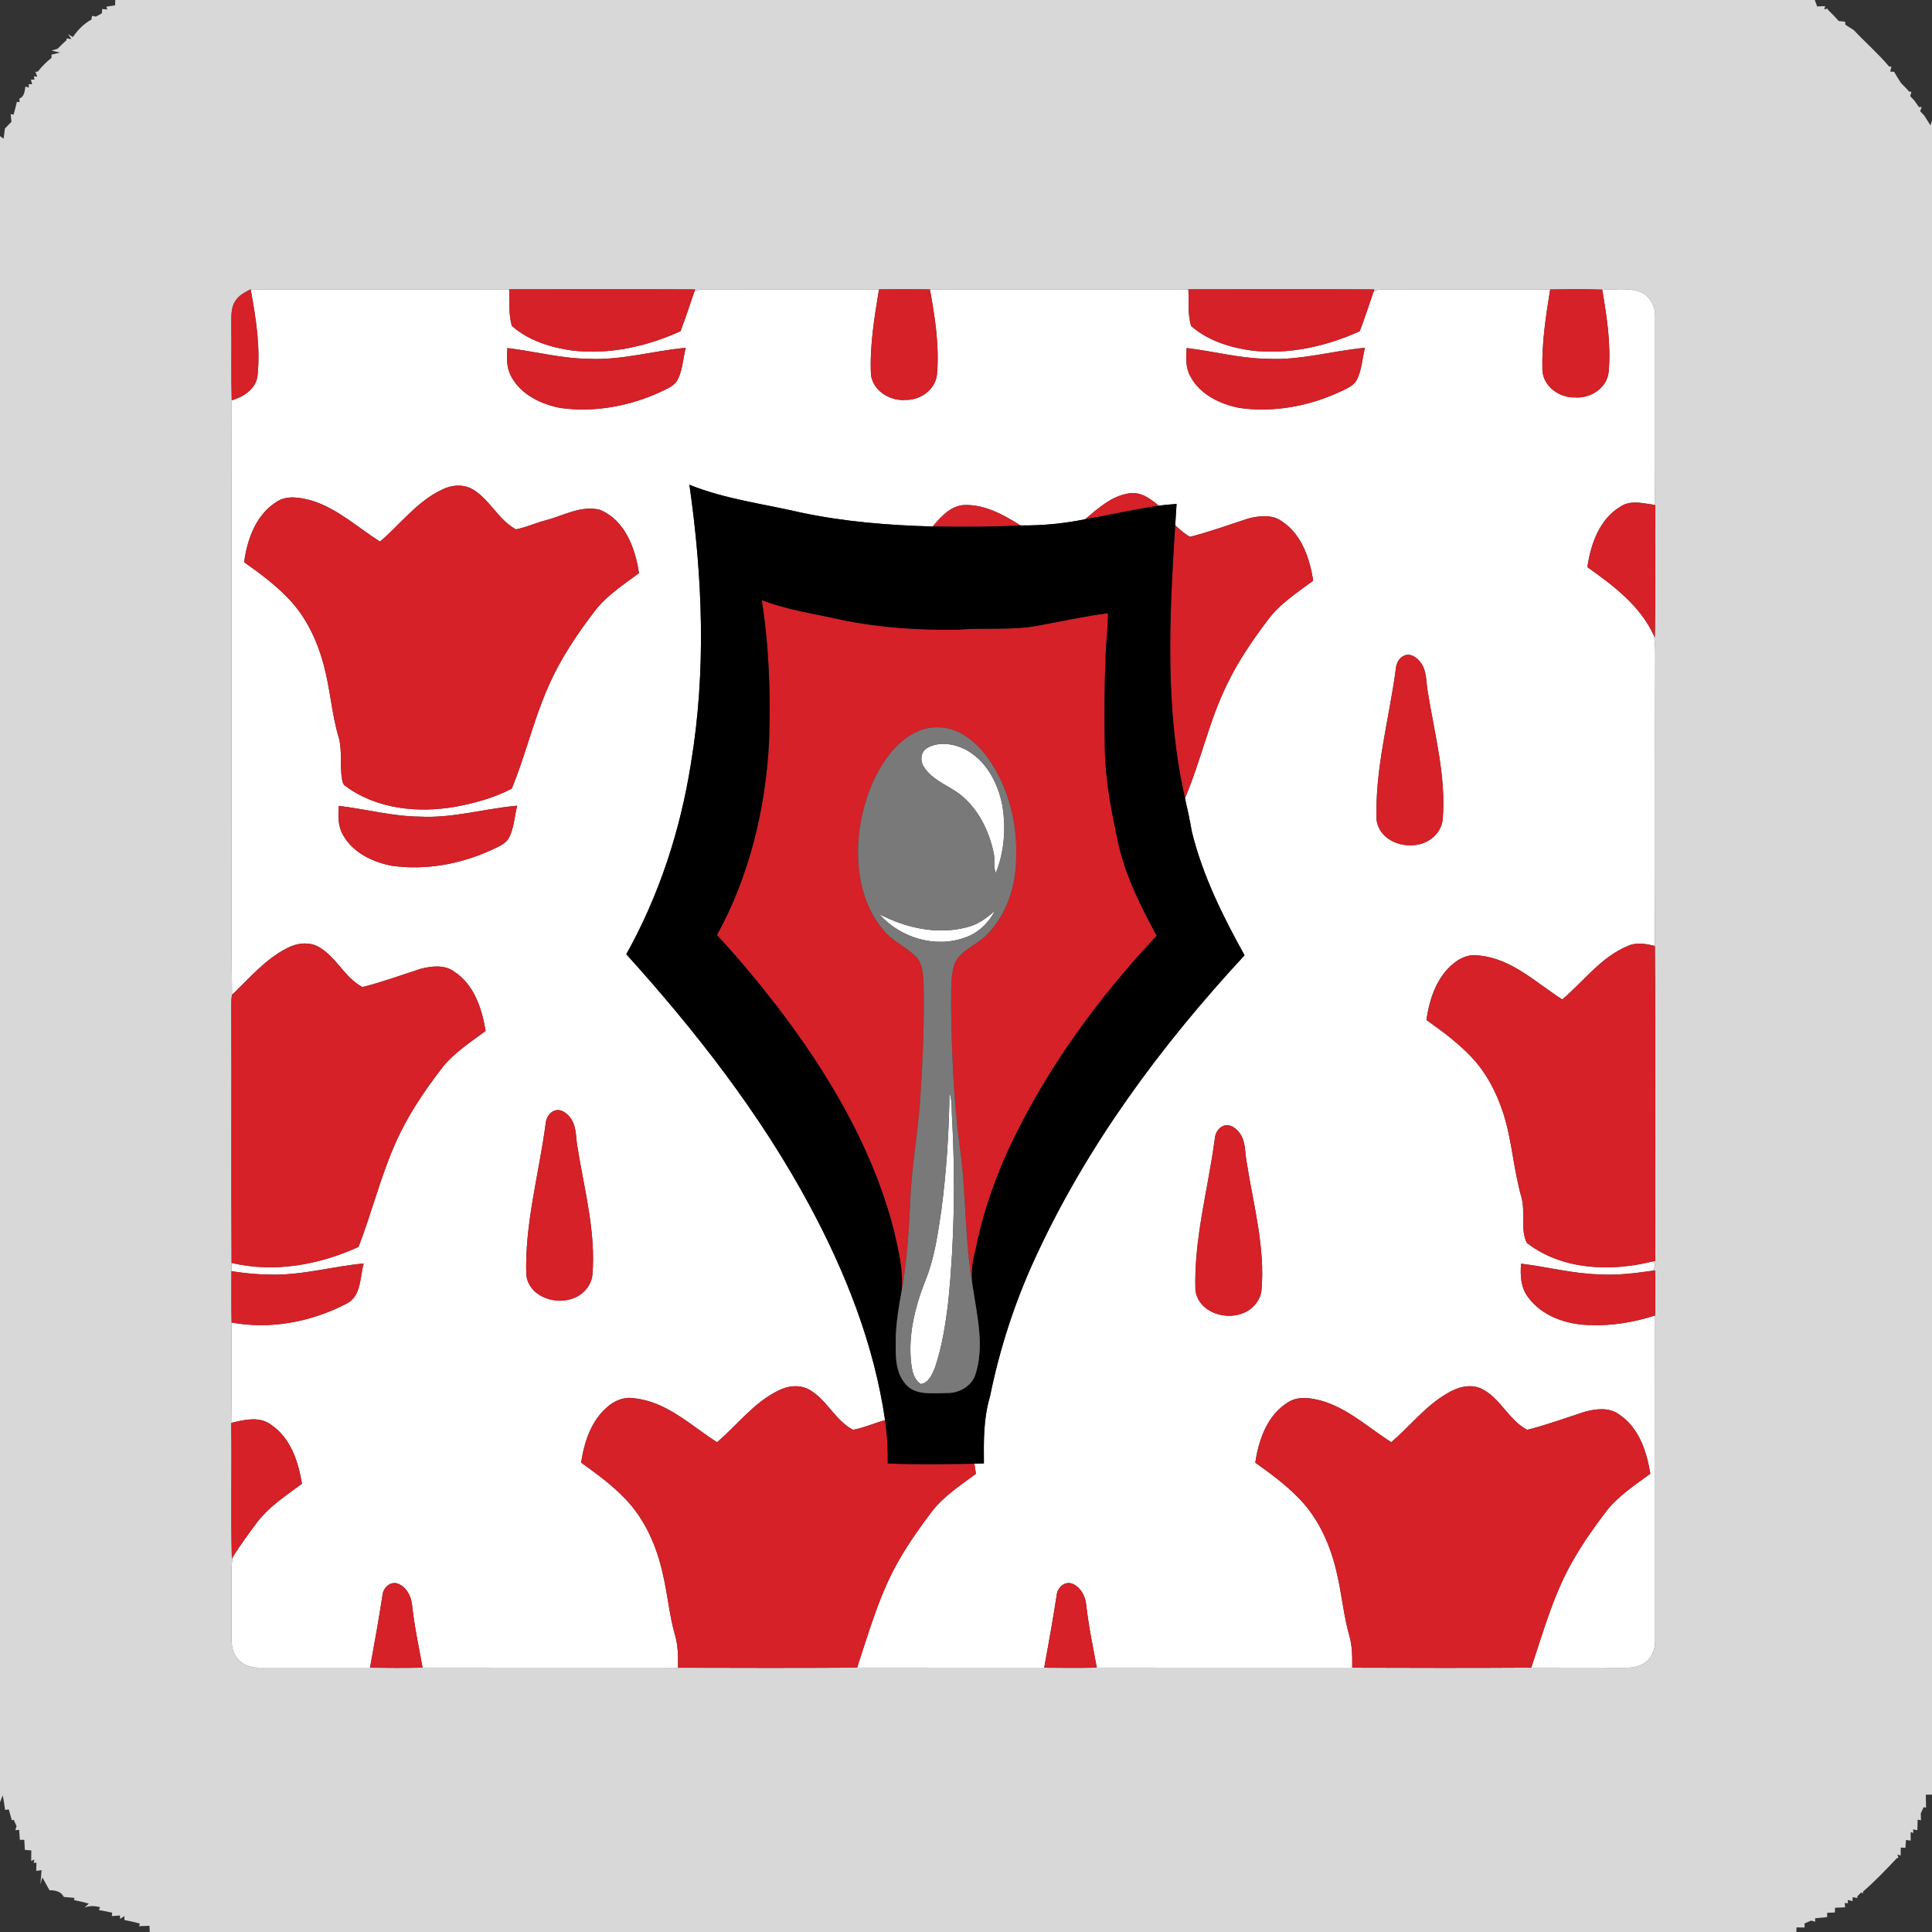 <?xml version="1.0" encoding="UTF-8" ?>
<!DOCTYPE svg PUBLIC "-//W3C//DTD SVG 1.1//EN" "http://www.w3.org/Graphics/SVG/1.1/DTD/svg11.dtd">
<svg width="768pt" height="768pt" viewBox="0 0 768 768" version="1.1" xmlns="http://www.w3.org/2000/svg">
<rect x="0" y="0" width="768" height="768" fill="#333333" stroke="none"/>
<g id="#d8d8d8ff">
<path fill="#d8d8d8" opacity="1.00" d=" M 0.00 0.00 L 0.06 0.00 C 0.05 0.02 0.02 0.05 0.00 0.06 L 0.00 0.00 Z" />
<path fill="#d8d8d8" opacity="1.00" d=" M 45.82 0.00 L 721.40 0.00 C 721.59 0.52 721.99 1.57 722.18 2.10 L 722.30 2.56 C 723.11 2.53 724.73 2.47 725.54 2.43 L 725.15 3.73 L 726.48 3.42 L 726.73 3.99 C 728.19 5.39 729.62 6.85 730.96 8.38 C 731.58 8.44 732.82 8.55 733.44 8.61 C 733.47 8.91 733.54 9.53 733.57 9.84 C 734.68 10.54 735.81 11.26 736.92 11.98 C 741.53 16.88 746.64 21.31 750.97 26.47 L 751.85 26.44 C 751.74 26.95 751.52 27.97 751.41 28.48 C 751.79 28.49 752.55 28.52 752.93 28.53 C 753.80 30.07 754.73 31.57 755.72 33.05 C 756.83 34.15 757.93 35.29 758.99 36.46 L 759.84 36.47 C 759.72 36.91 759.46 37.79 759.33 38.22 C 759.74 38.65 760.56 39.52 760.97 39.95 C 761.58 40.83 762.20 41.71 762.83 42.59 L 763.90 42.50 C 763.75 42.93 763.45 43.79 763.30 44.22 C 763.70 44.64 764.49 45.48 764.89 45.90 C 765.72 47.21 766.55 48.52 767.39 49.84 L 768.00 47.86 L 768.00 713.37 L 765.54 713.44 C 765.56 715.15 765.59 716.86 765.63 718.58 C 765.39 718.53 764.91 718.43 764.68 718.38 C 764.39 718.99 763.83 720.21 763.54 720.82 C 763.56 721.52 763.59 722.91 763.61 723.60 L 762.29 723.33 C 762.24 724.72 762.21 726.13 762.18 727.54 C 761.75 727.46 760.88 727.30 760.45 727.22 L 760.63 728.60 L 759.50 728.31 C 759.51 729.14 759.53 730.82 759.54 731.66 C 759.07 731.61 758.13 731.49 757.66 731.43 C 757.60 732.21 757.48 733.77 757.42 734.55 C 756.96 734.52 756.04 734.46 755.58 734.43 C 755.57 735.23 755.55 736.84 755.54 737.64 L 754.27 737.16 L 754.63 738.48 L 753.98 738.70 C 749.68 743.27 745.33 747.81 740.59 751.93 L 740.55 752.67 L 739.81 752.29 C 739.43 752.68 738.69 753.44 738.31 753.83 L 738.33 754.50 C 737.86 754.41 736.91 754.23 736.44 754.14 L 736.41 755.70 C 735.93 755.59 734.98 755.37 734.50 755.26 L 734.60 756.58 L 733.30 756.47 C 733.34 756.90 733.42 757.75 733.46 758.18 C 732.11 758.23 730.78 758.29 729.45 758.37 C 729.44 758.84 729.42 759.77 729.41 760.24 C 728.64 760.28 727.10 760.34 726.33 760.37 C 726.32 760.80 726.31 761.66 726.30 762.08 C 724.69 762.22 723.11 762.38 721.52 762.54 L 721.58 763.88 C 721.16 763.77 720.32 763.57 719.91 763.47 C 719.27 763.75 717.99 764.32 717.35 764.60 C 717.34 765.00 717.34 765.81 717.33 766.22 C 716.54 766.21 714.94 766.18 714.15 766.17 L 714.08 768.00 L 59.52 768.00 L 59.41 765.54 C 58.37 765.57 56.30 765.64 55.26 765.68 C 55.34 765.42 55.51 764.89 55.59 764.63 C 53.55 764.12 51.52 763.61 49.45 763.22 L 49.47 761.67 C 49.04 761.95 48.17 762.51 47.73 762.79 C 47.72 762.45 47.70 761.78 47.68 761.44 C 46.87 761.50 45.23 761.62 44.42 761.68 L 44.62 760.33 C 42.87 759.94 41.11 759.58 39.33 759.29 L 39.77 758.15 C 37.73 757.59 35.59 757.48 33.60 758.28 C 34.03 757.89 34.89 757.10 35.32 756.71 C 33.34 756.17 31.36 755.69 29.36 755.29 L 29.65 754.45 C 28.23 754.31 26.81 754.20 25.38 754.07 C 24.23 751.83 22.00 751.40 19.69 751.40 C 18.71 749.71 17.76 747.96 16.84 746.27 C 16.65 746.96 16.25 748.35 16.06 749.05 C 16.21 747.17 16.36 745.30 16.52 743.43 C 15.99 743.50 14.93 743.64 14.40 743.71 C 14.42 742.88 14.47 741.24 14.49 740.42 L 13.42 740.55 L 13.64 739.17 L 12.40 739.76 C 12.42 738.36 12.43 736.97 12.45 735.59 C 11.80 735.53 10.51 735.41 9.87 735.35 C 9.80 734.01 9.73 732.68 9.66 731.37 C 9.22 731.36 8.34 731.36 7.89 731.36 C 7.80 730.03 7.71 728.71 7.62 727.40 L 6.09 727.53 C 6.21 727.13 6.46 726.31 6.58 725.90 C 6.30 725.27 5.72 724.02 5.44 723.39 L 4.69 723.57 C 4.31 722.12 3.89 720.68 3.48 719.26 L 2.03 719.48 C 1.76 717.54 1.46 715.59 1.10 713.69 L 0.00 716.40 L 0.00 54.10 L 1.44 55.13 C 1.62 53.79 1.79 52.44 1.95 51.09 C 2.82 50.20 3.69 49.30 4.56 48.40 C 4.48 47.63 4.33 46.09 4.25 45.33 L 5.40 45.60 C 5.85 43.88 6.32 42.17 6.73 40.44 C 6.99 40.49 7.51 40.58 7.77 40.63 C 7.76 40.27 7.72 39.54 7.70 39.18 C 9.74 38.39 9.78 36.26 10.09 34.42 C 10.44 34.52 11.14 34.71 11.49 34.80 L 11.39 33.43 L 12.79 33.50 L 12.27 31.68 C 12.64 31.66 13.37 31.62 13.74 31.60 L 13.44 30.34 L 14.81 30.47 C 14.62 29.99 14.25 29.01 14.07 28.53 L 15.02 28.47 C 16.62 26.44 18.45 24.60 20.48 23.00 L 20.48 21.71 L 23.84 20.92 C 23.01 20.71 21.34 20.29 20.50 20.08 C 21.10 19.90 22.30 19.56 22.90 19.39 C 24.04 18.21 25.21 17.07 26.42 15.98 L 26.50 15.26 L 28.38 15.56 C 28.05 15.06 27.40 14.08 27.07 13.58 C 27.54 13.87 28.48 14.45 28.95 14.74 C 30.92 11.95 33.29 9.39 36.35 7.79 C 36.41 7.42 36.52 6.68 36.58 6.30 C 36.97 6.38 37.73 6.53 38.12 6.60 C 38.71 6.28 39.90 5.63 40.49 5.30 C 40.52 4.87 40.59 4.01 40.62 3.58 C 41.12 3.63 42.13 3.73 42.64 3.78 L 42.29 2.65 C 43.45 2.47 44.61 2.29 45.76 2.11 C 45.78 1.58 45.80 0.53 45.82 0.00 M 99.66 115.15 L 99.86 116.21 L 99.63 114.99 C 97.42 116.21 94.94 117.35 93.59 119.61 C 91.67 122.34 92.04 125.84 91.97 129.00 C 92.10 139.04 91.85 149.09 92.12 159.13 C 92.00 212.08 92.10 265.03 92.06 317.98 C 92.19 343.80 91.82 369.63 92.25 395.44 C 91.90 396.93 92.00 398.48 91.96 400.00 C 92.09 434.01 91.88 468.02 92.07 502.03 C 92.05 503.12 92.03 504.22 92.01 505.32 C 92.03 512.12 91.92 518.92 92.08 525.72 C 92.10 538.99 91.95 552.27 92.16 565.54 L 93.56 565.23 C 93.15 565.35 92.34 565.58 91.93 565.70 C 92.20 583.64 91.74 601.59 92.16 619.52 L 92.74 618.60 C 91.97 620.96 92.06 623.49 92.02 625.95 C 92.06 633.63 92.11 641.30 92.02 648.98 C 92.06 651.86 91.87 654.95 93.30 657.58 C 94.99 661.21 99.15 663.02 102.99 662.94 C 117.69 662.95 132.39 662.93 147.09 662.94 C 154.06 663.03 161.02 663.06 167.99 662.92 C 201.84 662.97 235.68 662.90 269.53 662.95 C 293.26 663.02 316.98 663.07 340.71 662.92 C 365.50 662.94 390.30 662.92 415.09 662.94 C 422.06 663.02 429.02 663.05 435.99 662.92 C 469.84 662.96 503.68 662.92 537.53 662.94 C 561.26 663.02 584.99 663.07 608.71 662.92 C 620.79 662.98 632.88 662.87 644.96 662.99 C 647.79 662.99 650.80 662.91 653.27 661.32 C 656.50 659.49 658.04 655.63 657.94 652.04 C 657.91 609.01 657.97 565.97 657.92 522.94 C 658.07 516.96 657.97 510.98 658.00 505.01 L 656.99 505.13 C 657.64 503.80 658.74 502.16 656.64 501.51 C 656.99 501.44 657.67 501.28 658.02 501.21 C 657.88 459.49 658.22 417.77 657.84 376.05 C 658.08 337.38 657.82 298.69 657.97 260.02 C 657.94 257.49 658.00 254.93 657.36 252.47 L 657.79 253.35 C 658.29 235.86 657.82 218.34 658.04 200.84 C 657.61 200.75 656.75 200.57 656.32 200.48 L 657.89 200.70 C 658.01 175.79 657.89 150.88 657.94 125.97 C 658.13 121.57 655.54 117.01 651.19 115.70 C 646.54 114.45 641.65 115.22 636.91 115.13 C 630.02 114.90 623.12 114.97 616.22 115.07 C 594.47 115.03 572.71 115.12 550.96 115.02 C 549.28 115.14 547.33 114.85 545.97 116.06 L 546.33 115.05 C 521.68 114.94 497.04 115.01 472.40 115.02 C 438.15 115.11 403.90 115.06 369.65 115.04 C 362.91 114.98 356.16 114.97 349.42 115.04 C 326.62 115.07 303.81 115.11 281.01 115.02 C 279.32 115.13 277.38 114.87 275.98 116.02 L 276.33 115.05 C 251.68 114.94 227.04 115.01 202.40 115.02 C 168.15 115.18 133.91 114.93 99.66 115.15 Z" />
</g>
<g id="#ffffffff">
<path fill="#ffffff" opacity="1.00" d=" M 99.66 115.15 C 133.91 114.93 168.15 115.18 202.40 115.02 C 202.67 119.87 202.04 124.90 203.51 129.60 C 210.22 135.47 219.21 138.26 227.94 139.40 C 242.52 140.99 257.27 137.69 270.52 131.65 C 272.49 126.50 274.20 121.25 275.98 116.02 C 277.38 114.87 279.32 115.13 281.01 115.02 C 303.81 115.11 326.62 115.07 349.42 115.04 C 347.58 126.24 345.68 137.56 346.22 148.94 C 347.03 155.41 353.85 159.53 360.04 158.97 C 365.83 159.14 371.77 154.92 372.45 148.97 C 373.47 137.59 371.71 126.21 369.65 115.04 C 403.90 115.06 438.15 115.11 472.40 115.02 C 472.67 119.87 472.03 124.91 473.51 129.61 C 480.24 135.48 489.24 138.28 497.99 139.40 C 512.55 140.98 527.27 137.68 540.51 131.66 C 542.49 126.52 544.19 121.27 545.97 116.06 C 547.33 114.85 549.28 115.14 550.96 115.02 C 572.71 115.12 594.47 115.03 616.22 115.07 C 614.50 125.65 612.86 136.31 613.13 147.06 C 613.38 153.51 619.82 158.19 625.99 157.97 C 632.09 158.53 638.72 154.35 639.45 147.99 C 640.47 136.97 638.75 125.96 636.91 115.13 C 641.65 115.22 646.54 114.45 651.19 115.70 C 655.54 117.01 658.13 121.57 657.94 125.97 C 657.89 150.88 658.01 175.79 657.89 200.70 L 656.32 200.48 C 652.38 199.88 647.97 198.94 644.38 201.24 C 635.89 206.18 632.33 216.22 631.01 225.45 C 641.27 232.73 651.95 240.72 657.36 252.47 C 658.00 254.93 657.94 257.49 657.97 260.02 C 657.82 298.69 658.08 337.38 657.84 376.05 C 654.37 375.18 650.58 374.47 647.18 376.00 C 636.50 380.36 629.59 390.04 621.04 397.30 C 610.56 390.65 600.92 381.06 587.97 379.84 C 583.02 378.95 578.45 381.85 575.27 385.38 C 570.30 390.89 568.07 398.26 567.02 405.46 C 573.31 409.91 579.56 414.52 584.86 420.14 C 590.86 426.40 594.88 434.29 597.56 442.47 C 601.09 453.39 601.63 464.97 604.82 475.97 C 606.43 481.86 604.27 488.51 606.92 494.05 C 620.85 504.87 640.09 505.59 656.64 501.51 C 658.74 502.16 657.64 503.80 656.99 505.13 C 650.03 506.11 643.03 507.02 635.99 506.60 C 625.41 506.35 615.12 503.61 604.65 502.33 C 604.29 506.85 604.49 511.73 607.33 515.51 C 612.88 523.22 622.80 526.60 632.02 526.72 C 640.81 527.13 649.56 525.58 657.92 522.94 C 657.97 565.97 657.91 609.01 657.94 652.04 C 658.04 655.63 656.50 659.49 653.27 661.32 C 650.80 662.91 647.79 662.99 644.96 662.99 C 632.88 662.87 620.79 662.98 608.71 662.92 C 613.67 647.98 617.92 632.59 626.07 618.97 C 629.82 612.55 634.15 606.48 638.66 600.58 C 643.40 594.54 649.94 590.34 656.03 585.82 C 654.61 576.99 651.46 567.42 643.62 562.27 C 639.69 559.35 634.45 560.01 630.02 561.18 C 622.41 563.67 614.85 566.41 607.10 568.39 C 599.67 564.50 596.43 555.66 588.84 551.99 C 584.29 549.93 579.11 551.50 575.09 554.01 C 566.55 558.98 560.48 566.98 553.04 573.30 C 543.90 567.49 535.67 559.69 525.01 556.74 C 520.67 555.62 515.60 554.89 511.69 557.65 C 503.67 562.77 500.32 572.45 499.00 581.44 C 505.09 585.77 511.16 590.22 516.36 595.62 C 524.43 603.87 529.15 614.85 531.56 626.01 C 533.45 634.08 534.12 642.41 536.43 650.38 C 537.60 654.46 537.56 658.74 537.53 662.94 C 503.68 662.92 469.84 662.96 435.99 662.92 C 434.48 654.61 432.70 646.34 431.79 637.94 C 431.44 634.35 429.38 630.50 425.75 629.39 C 422.92 628.70 420.31 631.26 420.07 633.97 C 418.59 643.66 416.84 653.30 415.09 662.94 C 390.30 662.92 365.50 662.94 340.71 662.92 C 345.68 647.98 349.92 632.59 358.07 618.97 C 361.69 612.75 365.89 606.88 370.22 601.14 C 374.97 594.83 381.72 590.52 387.96 585.86 C 387.74 584.51 387.53 583.17 387.32 581.84 C 388.27 581.81 390.17 581.76 391.12 581.73 C 391.03 572.87 390.92 563.86 393.50 555.29 C 397.34 536.34 403.31 517.82 411.42 500.26 C 431.87 455.60 461.46 415.66 494.73 379.74 C 486.09 364.22 478.11 348.08 473.81 330.75 C 473.02 326.23 472.07 321.75 471.05 317.29 C 477.40 302.43 480.65 286.38 487.86 271.85 C 492.17 262.88 497.82 254.64 503.79 246.70 C 508.59 240.09 515.57 235.62 522.03 230.81 C 520.61 221.99 517.47 212.43 509.64 207.28 C 505.72 204.36 500.50 205.01 496.07 206.16 C 488.44 208.65 480.86 211.42 473.08 213.39 C 470.84 212.23 469.02 210.46 467.16 208.80 C 467.33 205.97 467.51 203.14 467.71 200.32 C 465.34 200.51 462.98 200.69 460.64 201.03 C 457.37 198.28 453.53 195.40 448.97 196.10 C 441.98 197.04 436.54 202.06 431.33 206.41 C 422.90 208.14 414.29 208.95 405.68 208.87 C 398.82 204.59 391.28 200.32 382.91 200.78 C 377.67 201.26 373.95 205.51 370.77 209.29 C 353.22 208.82 335.63 207.39 318.42 203.76 C 303.58 200.29 288.27 198.44 274.05 192.70 C 279.29 229.26 280.77 266.66 274.70 303.22 C 270.53 329.79 262.11 355.81 248.96 379.32 C 276.62 409.95 302.23 442.77 321.83 479.21 C 336.15 505.84 347.47 534.47 351.83 564.52 C 347.56 565.71 343.46 567.56 339.09 568.38 C 331.88 564.59 328.63 556.20 321.49 552.30 C 317.62 550.24 312.86 550.90 309.12 552.92 C 299.54 557.68 293.05 566.49 285.04 573.30 C 274.58 566.66 264.96 557.10 252.04 555.84 C 248.14 555.16 244.29 556.74 241.41 559.32 C 234.95 564.80 232.24 573.31 231.00 581.42 C 237.10 585.78 243.20 590.24 248.42 595.67 C 256.46 603.93 261.17 614.91 263.57 626.06 C 265.45 634.12 266.12 642.43 268.44 650.39 C 269.60 654.47 269.56 658.74 269.53 662.95 C 235.68 662.90 201.84 662.97 167.99 662.92 C 166.48 654.61 164.70 646.34 163.79 637.94 C 163.44 634.34 161.37 630.49 157.73 629.39 C 154.90 628.71 152.30 631.29 152.06 634.01 C 150.59 643.68 148.83 653.31 147.09 662.94 C 132.39 662.93 117.69 662.95 102.99 662.94 C 99.15 663.02 94.99 661.21 93.30 657.58 C 91.87 654.95 92.06 651.86 92.02 648.98 C 92.11 641.30 92.06 633.63 92.02 625.95 C 92.06 623.49 91.97 620.96 92.74 618.60 C 95.54 614.16 98.65 609.92 101.78 605.71 C 106.58 599.09 113.57 594.62 120.03 589.81 C 118.60 580.96 115.45 571.38 107.57 566.24 C 103.50 563.21 98.14 564.18 93.56 565.23 L 92.16 565.54 C 91.95 552.27 92.10 538.99 92.08 525.72 C 107.67 528.61 124.02 525.42 137.97 518.11 C 143.67 515.08 143.05 507.63 144.56 502.26 C 131.99 503.42 119.67 507.11 106.96 506.66 C 101.94 506.61 96.95 506.08 92.01 505.32 C 92.03 504.22 92.05 503.12 92.07 502.03 C 108.99 506.06 126.89 502.82 142.52 495.66 C 147.63 482.42 151.09 468.58 156.70 455.53 C 161.58 444.14 168.53 433.78 176.11 424.02 C 180.81 418.29 187.12 414.20 193.03 409.83 C 191.62 400.98 188.45 391.39 180.58 386.25 C 176.70 383.37 171.52 384.01 167.12 385.15 C 159.48 387.65 151.88 390.40 144.10 392.38 C 136.92 388.61 133.66 380.28 126.59 376.36 C 122.71 374.24 117.88 374.88 114.10 376.92 C 105.45 381.28 99.15 388.87 92.25 395.44 C 91.82 369.63 92.19 343.80 92.06 317.98 C 92.10 265.03 92.00 212.08 92.12 159.13 C 96.70 157.78 101.47 154.83 102.32 149.74 C 103.57 138.52 101.86 127.24 99.86 116.21 L 99.66 115.15 M 201.72 138.35 C 201.38 142.17 201.29 146.24 203.25 149.69 C 207.10 156.91 215.17 160.74 222.91 162.19 C 236.41 164.04 250.31 161.46 262.63 155.76 C 265.23 154.50 268.33 153.38 269.58 150.53 C 271.37 146.68 271.54 142.35 272.58 138.28 C 259.69 139.41 247.05 143.30 234.02 142.63 C 223.11 142.53 212.50 139.66 201.72 138.35 M 471.72 138.35 C 471.38 142.16 471.28 146.22 473.23 149.66 C 477.04 156.84 485.03 160.67 492.71 162.16 C 506.28 164.07 520.25 161.49 532.63 155.76 C 535.23 154.50 538.31 153.38 539.58 150.54 C 541.37 146.69 541.55 142.35 542.58 138.27 C 529.68 139.43 517.04 143.30 504.01 142.63 C 493.10 142.53 482.50 139.65 471.72 138.35 M 175.81 194.59 C 165.85 199.23 159.25 208.35 151.04 215.29 C 142.16 209.66 134.18 202.18 123.96 199.00 C 119.36 197.75 113.92 196.67 109.73 199.63 C 101.71 204.75 98.24 214.46 97.05 223.49 C 103.15 227.78 109.18 232.26 114.38 237.64 C 121.56 244.97 126.09 254.53 128.69 264.36 C 131.29 273.85 131.82 283.78 134.66 293.21 C 136.08 298.39 135.10 303.83 135.87 309.10 C 136.08 310.35 136.20 311.86 137.45 312.55 C 149.82 321.66 166.18 323.27 180.95 320.71 C 188.68 319.25 196.46 317.19 203.42 313.48 C 208.88 300.38 212.02 286.40 217.76 273.39 C 222.73 261.85 229.81 251.36 237.53 241.50 C 242.20 236.04 248.30 232.09 254.01 227.82 C 252.55 217.92 248.39 206.66 238.39 202.63 C 230.88 200.80 223.94 205.01 216.90 206.84 C 212.91 207.86 209.13 209.66 205.08 210.42 C 198.16 206.68 194.86 198.82 188.22 194.71 C 184.51 192.37 179.62 192.65 175.81 194.59 M 558.50 260.49 C 556.20 261.27 555.01 263.66 554.86 265.96 C 552.19 285.95 546.50 305.71 547.22 326.02 C 548.54 334.99 560.03 338.35 567.35 334.45 C 570.61 332.77 573.08 329.51 573.49 325.83 C 574.92 308.62 570.23 291.81 567.56 274.97 C 566.81 271.08 567.28 266.67 564.72 263.36 C 563.34 261.45 560.97 259.66 558.50 260.49 M 134.71 320.35 C 134.39 324.18 134.29 328.26 136.26 331.72 C 140.08 338.85 148.03 342.66 155.69 344.15 C 169.28 346.08 183.29 343.48 195.69 337.73 C 198.28 336.48 201.34 335.35 202.59 332.52 C 204.37 328.68 204.55 324.34 205.58 320.28 C 192.67 321.42 180.02 325.30 166.98 324.63 C 156.08 324.52 145.48 321.65 134.71 320.35 M 220.54 441.47 C 218.23 442.23 217.01 444.63 216.87 446.94 C 214.20 466.94 208.51 486.70 209.22 507.02 C 210.50 515.72 221.39 519.15 228.69 515.78 C 232.28 514.18 235.07 510.74 235.49 506.79 C 236.91 489.61 232.24 472.82 229.56 456.00 C 228.80 452.09 229.29 447.66 226.71 444.34 C 225.34 442.45 223.00 440.68 220.54 441.47 M 486.49 447.49 C 484.19 448.28 483.01 450.66 482.86 452.96 C 480.19 472.94 474.52 492.69 475.21 513.00 C 476.53 521.99 488.06 525.37 495.38 521.43 C 498.57 519.78 501.02 516.60 501.46 513.00 C 502.97 495.72 498.22 478.83 495.55 461.91 C 494.81 458.03 495.27 453.64 492.72 450.35 C 491.33 448.44 488.97 446.66 486.49 447.49 Z" />
<path fill="#ffffff" opacity="1.00" d=" M 368.44 297.40 C 373.20 294.57 379.29 295.63 383.99 298.05 C 392.08 302.42 396.69 311.25 398.41 319.99 C 399.96 328.97 399.27 338.58 395.85 347.03 C 394.75 344.50 395.64 341.71 395.01 339.10 C 393.15 330.11 388.76 321.30 381.40 315.59 C 376.63 312.08 370.49 310.02 367.22 304.80 C 365.70 302.45 365.94 298.96 368.44 297.40 Z" />
<path fill="#ffffff" opacity="1.00" d=" M 384.51 368.56 C 388.76 367.52 392.33 364.87 395.53 362.00 C 393.04 366.84 388.92 370.86 383.72 372.65 C 371.83 377.06 357.76 372.78 349.52 363.37 C 360.12 368.96 372.73 371.69 384.51 368.56 Z" />
<path fill="#ffffff" opacity="1.00" d=" M 377.43 434.26 C 378.62 437.72 378.19 441.45 378.50 445.03 C 379.78 469.00 379.37 493.05 377.01 516.94 C 375.93 525.98 374.58 535.07 371.64 543.71 C 370.55 546.29 369.20 549.70 366.06 550.17 C 363.26 548.45 362.59 544.97 362.22 541.97 C 360.89 530.60 363.80 519.23 367.97 508.74 C 371.53 499.95 372.78 490.49 374.19 481.18 C 376.23 465.63 377.27 449.93 377.43 434.26 Z" />
</g>
<g id="#d52127ff">
<path fill="#d52127" opacity="1.00" d=" M 202.40 115.02 C 227.04 115.01 251.68 114.94 276.33 115.05 L 275.98 116.02 C 274.20 121.25 272.49 126.50 270.52 131.65 C 257.27 137.69 242.52 140.99 227.94 139.40 C 219.21 138.26 210.22 135.47 203.51 129.60 C 202.04 124.90 202.67 119.87 202.40 115.02 Z" />
<path fill="#d52127" opacity="1.00" d=" M 349.42 115.04 C 356.16 114.97 362.91 114.98 369.65 115.04 C 371.71 126.21 373.47 137.59 372.45 148.97 C 371.77 154.92 365.83 159.14 360.04 158.97 C 353.85 159.53 347.03 155.41 346.22 148.94 C 345.68 137.56 347.58 126.24 349.42 115.04 Z" />
<path fill="#d52127" opacity="1.00" d=" M 472.40 115.02 C 497.04 115.01 521.68 114.94 546.33 115.05 L 545.97 116.06 C 544.19 121.27 542.49 126.52 540.51 131.66 C 527.27 137.68 512.55 140.98 497.99 139.40 C 489.24 138.28 480.24 135.48 473.51 129.61 C 472.03 124.91 472.67 119.87 472.40 115.02 Z" />
<path fill="#d52127" opacity="1.00" d=" M 616.22 115.07 C 623.12 114.97 630.02 114.90 636.91 115.13 C 638.75 125.96 640.47 136.97 639.45 147.99 C 638.72 154.35 632.09 158.53 625.99 157.97 C 619.82 158.19 613.38 153.51 613.13 147.06 C 612.86 136.31 614.50 125.65 616.22 115.07 Z" />
<path fill="#d52127" opacity="1.00" d=" M 93.59 119.61 C 94.94 117.35 97.42 116.21 99.63 114.99 L 99.86 116.21 C 101.86 127.24 103.57 138.52 102.32 149.74 C 101.47 154.83 96.70 157.78 92.12 159.13 C 91.85 149.09 92.10 139.04 91.97 129.00 C 92.04 125.84 91.67 122.34 93.59 119.61 Z" />
<path fill="#d52127" opacity="1.00" d=" M 201.72 138.35 C 212.50 139.66 223.11 142.53 234.02 142.63 C 247.05 143.30 259.69 139.41 272.58 138.28 C 271.54 142.35 271.37 146.68 269.58 150.53 C 268.33 153.38 265.23 154.50 262.63 155.76 C 250.31 161.46 236.41 164.04 222.91 162.19 C 215.17 160.74 207.10 156.91 203.25 149.69 C 201.29 146.24 201.38 142.17 201.72 138.35 Z" />
<path fill="#d52127" opacity="1.00" d=" M 471.72 138.35 C 482.50 139.65 493.10 142.53 504.01 142.63 C 517.04 143.30 529.68 139.43 542.58 138.27 C 541.55 142.35 541.37 146.69 539.58 150.54 C 538.31 153.38 535.23 154.50 532.63 155.76 C 520.25 161.49 506.28 164.07 492.71 162.16 C 485.03 160.67 477.04 156.84 473.23 149.66 C 471.28 146.22 471.38 142.16 471.72 138.35 Z" />
<path fill="#d52127" opacity="1.00" d=" M 175.81 194.59 C 179.62 192.65 184.51 192.37 188.22 194.71 C 194.86 198.82 198.16 206.68 205.08 210.42 C 209.13 209.66 212.91 207.86 216.90 206.84 C 223.94 205.01 230.88 200.80 238.39 202.63 C 248.39 206.66 252.55 217.92 254.01 227.82 C 248.30 232.09 242.20 236.04 237.53 241.50 C 229.81 251.36 222.73 261.85 217.76 273.39 C 212.02 286.40 208.88 300.38 203.42 313.48 C 196.46 317.19 188.68 319.25 180.95 320.71 C 166.18 323.27 149.82 321.66 137.45 312.55 C 136.20 311.86 136.08 310.35 135.87 309.10 C 135.10 303.83 136.08 298.39 134.66 293.21 C 131.82 283.78 131.29 273.85 128.69 264.36 C 126.09 254.53 121.56 244.97 114.38 237.64 C 109.18 232.26 103.15 227.78 97.05 223.49 C 98.24 214.46 101.71 204.75 109.73 199.63 C 113.92 196.67 119.36 197.75 123.96 199.00 C 134.18 202.18 142.16 209.66 151.04 215.29 C 159.25 208.35 165.85 199.23 175.81 194.59 Z" />
<path fill="#d52127" opacity="1.00" d=" M 431.33 206.41 C 436.54 202.06 441.98 197.04 448.97 196.10 C 453.53 195.40 457.37 198.28 460.64 201.03 C 450.81 202.48 441.12 204.71 431.33 206.41 Z" />
<path fill="#d52127" opacity="1.00" d=" M 644.38 201.24 C 647.97 198.94 652.38 199.88 656.32 200.48 C 656.75 200.57 657.61 200.75 658.04 200.84 C 657.82 218.34 658.29 235.86 657.79 253.35 L 657.36 252.47 C 651.95 240.72 641.27 232.73 631.01 225.45 C 632.33 216.22 635.89 206.18 644.38 201.24 Z" />
<path fill="#d52127" opacity="1.00" d=" M 370.77 209.29 C 373.95 205.51 377.67 201.26 382.91 200.78 C 391.28 200.32 398.82 204.59 405.68 208.87 C 394.06 209.50 382.41 209.43 370.77 209.29 Z" />
<path fill="#d52127" opacity="1.00" d=" M 496.07 206.16 C 500.50 205.01 505.72 204.36 509.64 207.28 C 517.47 212.43 520.61 221.99 522.03 230.81 C 515.57 235.62 508.59 240.09 503.79 246.70 C 497.82 254.64 492.17 262.88 487.86 271.85 C 480.65 286.38 477.40 302.43 471.05 317.29 C 462.97 281.71 464.87 244.91 467.16 208.80 C 469.02 210.46 470.84 212.23 473.08 213.39 C 480.86 211.42 488.44 208.65 496.07 206.16 Z" />
<path fill="#d52127" opacity="1.00" d=" M 302.81 238.56 C 312.94 242.48 323.75 243.96 334.29 246.35 C 349.63 249.55 365.38 250.58 381.03 250.29 C 391.33 249.44 401.76 250.62 411.99 248.82 C 421.46 247.08 430.87 244.99 440.43 243.75 C 440.47 249.50 439.67 255.21 439.48 260.96 C 439.00 272.98 438.97 285.02 439.17 297.05 C 439.33 310.38 441.98 323.50 444.82 336.47 C 447.81 349.04 453.69 360.66 459.80 371.97 C 437.19 396.09 417.33 423.08 402.82 452.85 C 396.01 466.87 390.81 481.70 387.75 496.99 C 386.26 502.20 385.91 507.69 386.93 513.04 C 383.34 493.85 384.23 474.21 381.41 454.94 C 379.03 436.72 378.34 418.33 378.08 399.97 C 378.25 394.42 377.70 388.68 379.37 383.30 C 381.62 377.75 387.93 375.89 391.91 371.90 C 400.09 363.94 403.89 352.25 403.93 341.01 C 404.48 327.07 400.81 312.77 392.71 301.33 C 388.09 294.99 381.26 289.20 373.03 289.12 C 365.47 288.83 358.79 293.53 354.17 299.13 C 347.12 307.76 343.38 318.66 341.70 329.56 C 339.86 343.43 341.87 358.81 351.23 369.78 C 354.68 374.10 359.98 376.24 363.87 380.05 C 366.82 382.87 366.96 387.19 367.15 390.99 C 367.48 406.68 366.81 422.37 365.72 438.02 C 364.83 451.05 362.34 463.93 361.86 476.99 C 361.32 489.11 360.57 501.25 358.42 513.20 C 359.18 505.25 357.19 497.39 355.48 489.69 C 347.06 456.47 329.17 426.49 308.46 399.50 C 301.02 389.93 293.26 380.58 284.99 371.70 C 297.89 348.25 304.30 321.66 305.70 295.04 C 306.41 276.17 305.72 257.24 302.81 238.56 Z" />
<path fill="#d52127" opacity="1.00" d=" M 558.50 260.49 C 560.97 259.66 563.34 261.45 564.72 263.36 C 567.28 266.67 566.81 271.08 567.56 274.97 C 570.23 291.81 574.92 308.62 573.49 325.83 C 573.08 329.51 570.61 332.77 567.35 334.45 C 560.03 338.35 548.54 334.99 547.22 326.02 C 546.50 305.71 552.19 285.95 554.86 265.96 C 555.01 263.66 556.20 261.27 558.50 260.49 Z" />
<path fill="#d52127" opacity="1.00" d=" M 134.71 320.35 C 145.48 321.65 156.08 324.52 166.98 324.63 C 180.02 325.30 192.67 321.42 205.58 320.28 C 204.55 324.34 204.37 328.68 202.59 332.52 C 201.34 335.35 198.28 336.48 195.69 337.73 C 183.29 343.48 169.28 346.08 155.69 344.15 C 148.03 342.66 140.08 338.85 136.26 331.72 C 134.29 328.26 134.39 324.18 134.71 320.35 Z" />
<path fill="#d52127" opacity="1.00" d=" M 114.10 376.92 C 117.88 374.88 122.71 374.24 126.59 376.36 C 133.66 380.28 136.92 388.61 144.10 392.38 C 151.88 390.40 159.48 387.65 167.12 385.15 C 171.52 384.01 176.70 383.37 180.58 386.25 C 188.45 391.39 191.62 400.98 193.03 409.83 C 187.12 414.20 180.81 418.29 176.11 424.02 C 168.53 433.78 161.58 444.14 156.70 455.53 C 151.09 468.58 147.63 482.42 142.52 495.66 C 126.89 502.82 108.99 506.06 92.07 502.03 C 91.88 468.02 92.09 434.01 91.96 400.00 C 92.00 398.48 91.90 396.93 92.25 395.44 C 99.15 388.87 105.45 381.28 114.10 376.92 Z" />
<path fill="#d52127" opacity="1.00" d=" M 647.18 376.00 C 650.58 374.47 654.37 375.18 657.84 376.05 C 658.22 417.77 657.88 459.49 658.02 501.21 C 657.67 501.28 656.99 501.44 656.64 501.51 C 640.09 505.59 620.85 504.87 606.92 494.05 C 604.27 488.51 606.43 481.86 604.82 475.97 C 601.63 464.97 601.09 453.39 597.56 442.47 C 594.88 434.29 590.86 426.40 584.86 420.14 C 579.56 414.52 573.31 409.91 567.02 405.46 C 568.07 398.26 570.30 390.89 575.27 385.38 C 578.45 381.85 583.02 378.95 587.97 379.84 C 600.92 381.06 610.56 390.65 621.04 397.30 C 629.59 390.04 636.50 380.36 647.18 376.00 Z" />
<path fill="#d52127" opacity="1.00" d=" M 220.54 441.47 C 223.00 440.68 225.34 442.45 226.71 444.34 C 229.29 447.66 228.80 452.09 229.56 456.00 C 232.24 472.82 236.91 489.61 235.49 506.79 C 235.07 510.74 232.28 514.18 228.69 515.78 C 221.39 519.15 210.50 515.72 209.22 507.02 C 208.51 486.70 214.20 466.94 216.87 446.94 C 217.01 444.63 218.23 442.23 220.54 441.47 Z" />
<path fill="#d52127" opacity="1.00" d=" M 486.49 447.49 C 488.97 446.66 491.33 448.44 492.72 450.35 C 495.27 453.64 494.81 458.03 495.55 461.91 C 498.22 478.83 502.97 495.72 501.46 513.00 C 501.02 516.60 498.57 519.78 495.38 521.43 C 488.06 525.37 476.53 521.99 475.21 513.00 C 474.52 492.69 480.19 472.94 482.86 452.96 C 483.01 450.66 484.19 448.28 486.49 447.49 Z" />
<path fill="#d52127" opacity="1.00" d=" M 106.96 506.66 C 119.67 507.11 131.99 503.42 144.56 502.26 C 143.05 507.63 143.67 515.08 137.97 518.11 C 124.02 525.42 107.67 528.61 92.08 525.72 C 91.92 518.92 92.03 512.12 92.01 505.32 C 96.95 506.08 101.94 506.61 106.96 506.66 Z" />
<path fill="#d52127" opacity="1.00" d=" M 604.65 502.33 C 615.12 503.61 625.41 506.35 635.99 506.60 C 643.03 507.02 650.03 506.11 656.99 505.13 L 658.00 505.01 C 657.97 510.98 658.07 516.96 657.92 522.94 C 649.56 525.58 640.81 527.13 632.02 526.72 C 622.80 526.60 612.88 523.22 607.33 515.51 C 604.49 511.73 604.29 506.85 604.65 502.33 Z" />
<path fill="#d52127" opacity="1.00" d=" M 309.12 552.92 C 312.86 550.90 317.62 550.24 321.49 552.30 C 328.63 556.20 331.88 564.59 339.09 568.38 C 343.46 567.56 347.56 565.71 351.83 564.52 C 352.66 570.22 352.97 575.99 352.90 581.75 C 364.36 582.22 375.85 582.04 387.32 581.84 C 387.53 583.17 387.74 584.51 387.96 585.86 C 381.72 590.52 374.97 594.83 370.22 601.14 C 365.89 606.88 361.69 612.75 358.07 618.97 C 349.92 632.59 345.68 647.98 340.71 662.92 C 316.98 663.07 293.26 663.02 269.53 662.95 C 269.56 658.74 269.60 654.47 268.44 650.39 C 266.12 642.43 265.45 634.12 263.57 626.06 C 261.17 614.91 256.46 603.93 248.42 595.67 C 243.20 590.24 237.10 585.78 231.00 581.42 C 232.24 573.31 234.95 564.80 241.41 559.32 C 244.29 556.74 248.14 555.16 252.04 555.84 C 264.96 557.10 274.58 566.66 285.04 573.30 C 293.05 566.49 299.54 557.68 309.12 552.92 Z" />
<path fill="#d52127" opacity="1.00" d=" M 575.09 554.01 C 579.11 551.50 584.29 549.93 588.84 551.99 C 596.43 555.66 599.67 564.50 607.10 568.39 C 614.85 566.41 622.41 563.67 630.02 561.18 C 634.45 560.01 639.69 559.35 643.62 562.27 C 651.46 567.42 654.61 576.99 656.03 585.82 C 649.94 590.34 643.40 594.54 638.66 600.58 C 634.15 606.48 629.82 612.55 626.07 618.97 C 617.92 632.59 613.67 647.98 608.71 662.92 C 584.99 663.07 561.26 663.02 537.53 662.94 C 537.56 658.74 537.60 654.46 536.43 650.38 C 534.12 642.41 533.45 634.08 531.56 626.01 C 529.15 614.85 524.43 603.87 516.36 595.62 C 511.16 590.22 505.09 585.77 499.00 581.44 C 500.32 572.45 503.67 562.77 511.69 557.65 C 515.60 554.89 520.67 555.62 525.01 556.74 C 535.67 559.69 543.90 567.49 553.04 573.30 C 560.48 566.98 566.55 558.98 575.09 554.01 Z" />
<path fill="#d52127" opacity="1.00" d=" M 93.56 565.23 C 98.14 564.18 103.50 563.21 107.57 566.24 C 115.45 571.38 118.60 580.96 120.03 589.81 C 113.57 594.62 106.58 599.09 101.78 605.71 C 98.65 609.92 95.54 614.16 92.74 618.60 L 92.16 619.52 C 91.74 601.59 92.20 583.64 91.93 565.70 C 92.34 565.58 93.15 565.35 93.56 565.23 Z" />
<path fill="#d52127" opacity="1.00" d=" M 152.06 634.01 C 152.30 631.29 154.90 628.71 157.73 629.39 C 161.37 630.49 163.44 634.34 163.79 637.94 C 164.70 646.34 166.48 654.61 167.99 662.92 C 161.02 663.06 154.06 663.03 147.09 662.94 C 148.83 653.31 150.59 643.68 152.06 634.01 Z" />
<path fill="#d52127" opacity="1.00" d=" M 420.07 633.97 C 420.31 631.26 422.92 628.70 425.75 629.39 C 429.38 630.50 431.44 634.35 431.79 637.94 C 432.70 646.34 434.48 654.61 435.99 662.92 C 429.02 663.05 422.06 663.02 415.09 662.94 C 416.84 653.30 418.59 643.66 420.07 633.97 Z" />
</g>
<g id="#000000ff">
<path fill="#000000" opacity="1.00" d=" M 274.05 192.70 C 288.27 198.44 303.58 200.29 318.42 203.76 C 335.63 207.39 353.22 208.82 370.77 209.29 C 382.41 209.43 394.06 209.50 405.68 208.87 C 414.29 208.95 422.90 208.14 431.33 206.41 C 441.12 204.71 450.81 202.48 460.64 201.03 C 462.98 200.69 465.34 200.51 467.71 200.32 C 467.51 203.14 467.33 205.97 467.16 208.80 C 464.87 244.91 462.97 281.71 471.05 317.29 C 472.07 321.75 473.02 326.23 473.81 330.75 C 478.11 348.08 486.09 364.22 494.73 379.74 C 461.46 415.66 431.87 455.60 411.42 500.26 C 403.31 517.82 397.34 536.34 393.50 555.29 C 390.92 563.86 391.03 572.87 391.12 581.73 C 390.17 581.76 388.27 581.81 387.32 581.84 C 375.85 582.04 364.36 582.22 352.90 581.75 C 352.97 575.99 352.66 570.22 351.83 564.52 C 347.47 534.47 336.15 505.84 321.83 479.21 C 302.23 442.77 276.62 409.95 248.96 379.32 C 262.11 355.81 270.53 329.79 274.70 303.22 C 280.77 266.66 279.29 229.26 274.05 192.70 M 302.81 238.56 C 305.72 257.24 306.41 276.17 305.70 295.04 C 304.30 321.66 297.89 348.25 284.99 371.70 C 293.26 380.58 301.02 389.93 308.46 399.50 C 329.17 426.49 347.06 456.47 355.48 489.69 C 357.19 497.39 359.18 505.25 358.42 513.20 C 357.24 519.42 356.23 525.70 356.07 532.04 C 356.03 538.16 355.62 545.16 359.92 550.11 C 363.76 554.82 370.61 553.76 376.00 553.77 C 381.14 553.94 386.42 551.12 387.88 545.95 C 391.21 535.21 388.57 523.84 386.93 513.04 C 385.91 507.69 386.26 502.20 387.75 496.99 C 390.81 481.70 396.01 466.87 402.82 452.85 C 417.33 423.08 437.19 396.09 459.80 371.97 C 453.69 360.66 447.81 349.04 444.82 336.47 C 441.98 323.50 439.33 310.38 439.17 297.05 C 438.97 285.02 439.00 272.98 439.48 260.96 C 439.67 255.21 440.47 249.50 440.43 243.75 C 430.87 244.99 421.46 247.08 411.99 248.82 C 401.76 250.62 391.33 249.44 381.03 250.29 C 365.38 250.58 349.63 249.55 334.29 246.35 C 323.75 243.96 312.94 242.48 302.81 238.56 Z" />
</g>
<g id="#7a7979ff">
<path fill="#7a7979" opacity="1.00" d=" M 354.17 299.13 C 358.79 293.53 365.47 288.83 373.03 289.12 C 381.26 289.20 388.09 294.99 392.71 301.33 C 400.81 312.77 404.48 327.07 403.93 341.01 C 403.89 352.25 400.09 363.94 391.91 371.90 C 387.93 375.89 381.62 377.75 379.37 383.30 C 377.70 388.68 378.25 394.42 378.08 399.97 C 378.34 418.33 379.03 436.72 381.41 454.94 C 384.23 474.21 383.34 493.85 386.93 513.04 C 388.57 523.84 391.21 535.21 387.88 545.95 C 386.42 551.12 381.14 553.94 376.00 553.77 C 370.61 553.76 363.76 554.82 359.92 550.11 C 355.62 545.16 356.03 538.16 356.07 532.04 C 356.23 525.70 357.24 519.42 358.42 513.20 C 360.57 501.25 361.32 489.11 361.86 476.99 C 362.34 463.93 364.83 451.05 365.72 438.02 C 366.81 422.37 367.48 406.68 367.15 390.99 C 366.96 387.19 366.82 382.87 363.87 380.05 C 359.98 376.24 354.68 374.10 351.23 369.78 C 341.87 358.81 339.86 343.43 341.70 329.56 C 343.38 318.66 347.12 307.76 354.17 299.13 M 368.44 297.40 C 365.94 298.96 365.70 302.45 367.22 304.80 C 370.49 310.02 376.63 312.08 381.40 315.59 C 388.76 321.30 393.15 330.11 395.01 339.10 C 395.64 341.71 394.75 344.50 395.85 347.03 C 399.27 338.58 399.96 328.97 398.41 319.99 C 396.69 311.25 392.08 302.42 383.99 298.05 C 379.29 295.63 373.20 294.57 368.44 297.40 M 384.51 368.56 C 372.73 371.69 360.12 368.96 349.52 363.37 C 357.76 372.78 371.83 377.06 383.72 372.65 C 388.92 370.86 393.04 366.84 395.53 362.00 C 392.33 364.87 388.76 367.52 384.51 368.56 M 377.43 434.26 C 377.27 449.93 376.23 465.63 374.19 481.18 C 372.78 490.49 371.53 499.95 367.97 508.74 C 363.80 519.23 360.89 530.60 362.22 541.97 C 362.59 544.97 363.26 548.45 366.06 550.17 C 369.20 549.70 370.55 546.29 371.64 543.71 C 374.58 535.07 375.93 525.98 377.01 516.94 C 379.37 493.05 379.78 469.00 378.50 445.03 C 378.19 441.45 378.62 437.72 377.43 434.26 Z" />
</g>
</svg>
